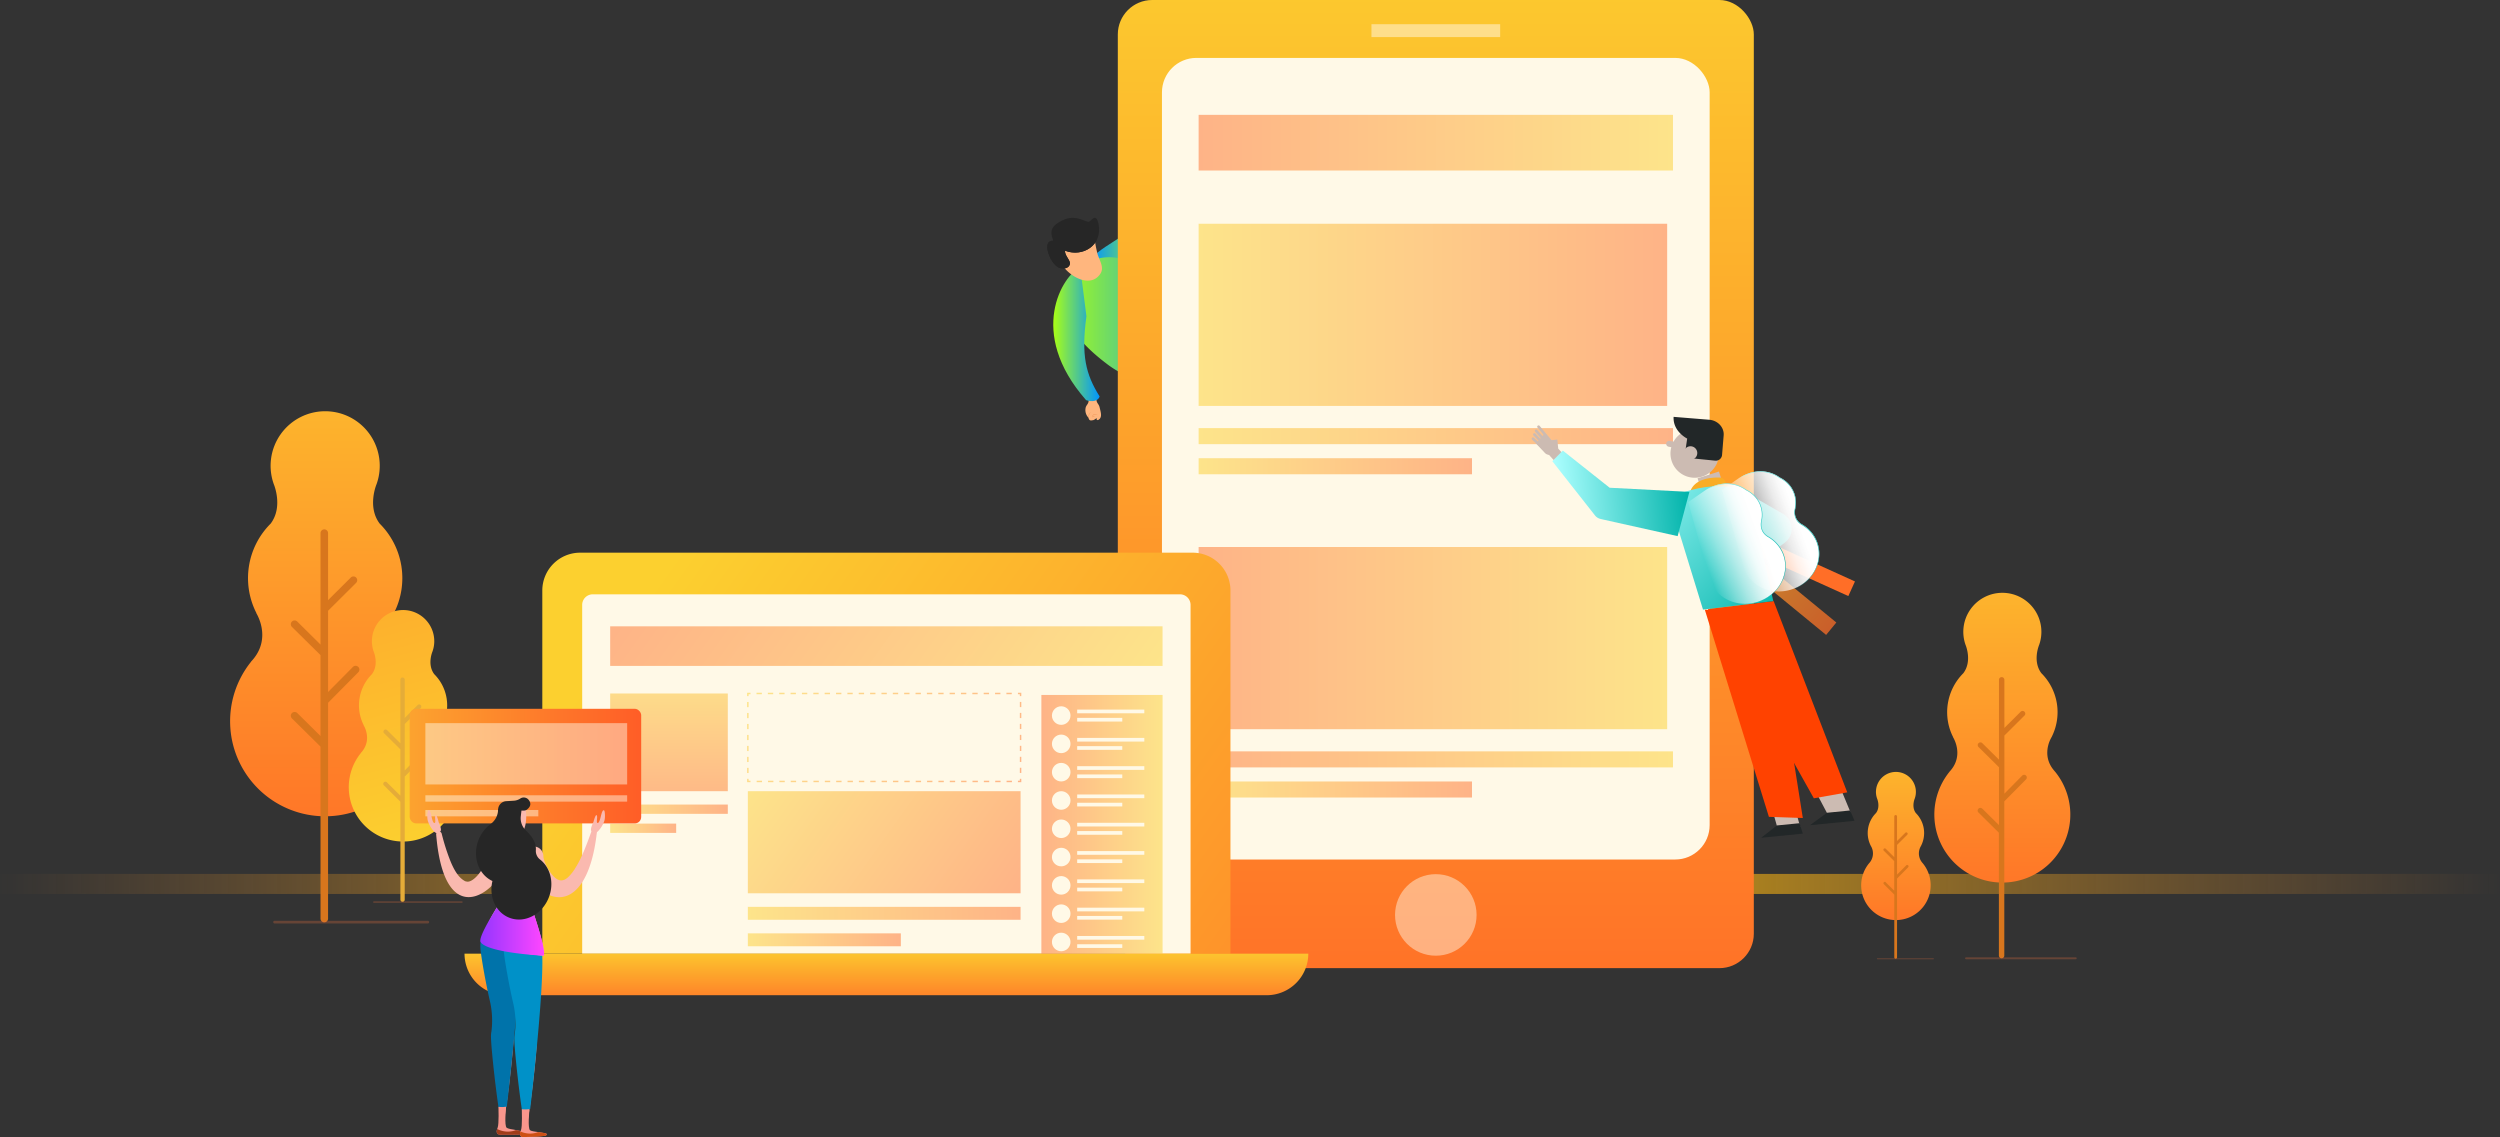 <svg xmlns="http://www.w3.org/2000/svg" xmlns:xlink="http://www.w3.org/1999/xlink" viewBox="0 0 1683.63 765.8"><rect x="0" y="0" width="1683.63" height="765.8" fill="#333333" stroke="none"/><defs><style>.cls-1{fill:url(#linear-gradient);}.cls-2{fill:url(#linear-gradient-2);}.cls-3{fill:#d8761d;}.cls-4{fill:#e56e3e;opacity:0.29;}.cls-5{fill:url(#linear-gradient-3);}.cls-6{fill:url(#linear-gradient-4);}.cls-7{fill:url(#linear-gradient-5);}.cls-8{fill:#e5ac38;}.cls-9{fill:url(#linear-gradient-6);}.cls-10{fill:url(#linear-gradient-7);}.cls-11{fill:#ffb67e;}.cls-12{fill:url(#linear-gradient-8);}.cls-13{fill:#262626;}.cls-14{fill:#e88949;}.cls-15{fill:url(#linear-gradient-9);}.cls-16,.cls-17,.cls-18,.cls-59{fill:#fff9e7;}.cls-17,.cls-19,.cls-20,.cls-21,.cls-22,.cls-23,.cls-24,.cls-25,.cls-28,.cls-29,.cls-30,.cls-31,.cls-32,.cls-33,.cls-34,.cls-35,.cls-44{opacity:0.5;}.cls-18{opacity:0.46;}.cls-19{fill:url(#linear-gradient-10);}.cls-20{fill:url(#linear-gradient-11);}.cls-21{fill:url(#linear-gradient-12);}.cls-22{fill:url(#linear-gradient-13);}.cls-23{fill:url(#linear-gradient-14);}.cls-24{fill:url(#linear-gradient-15);}.cls-25{fill:url(#linear-gradient-16);}.cls-26{fill:url(#linear-gradient-17);}.cls-27{fill:url(#linear-gradient-18);}.cls-28{fill:url(#linear-gradient-19);}.cls-29{fill:url(#linear-gradient-20);}.cls-30{fill:url(#linear-gradient-21);}.cls-31{fill:url(#linear-gradient-22);}.cls-32{fill:url(#linear-gradient-23);}.cls-33{fill:url(#linear-gradient-24);}.cls-34{fill:url(#linear-gradient-25);}.cls-36,.cls-37,.cls-38,.cls-39,.cls-40,.cls-41,.cls-42,.cls-43{fill:none;stroke-miterlimit:10;}.cls-36{stroke:url(#linear-gradient-26);}.cls-37,.cls-41{stroke-dasharray:3.61 4.04;}.cls-37{stroke:url(#linear-gradient-27);}.cls-38{stroke:url(#linear-gradient-28);}.cls-39,.cls-43{stroke-dasharray:3.49 3.9;}.cls-39{stroke:url(#linear-gradient-29);}.cls-40{stroke:url(#linear-gradient-30);}.cls-41{stroke:url(#linear-gradient-31);}.cls-42{stroke:url(#linear-gradient-32);}.cls-43{stroke:url(#linear-gradient-33);}.cls-44{fill:url(#linear-gradient-34);}.cls-45{opacity:0.74;fill:url(#linear-gradient-35);}.cls-46{fill:#ccbbb2;}.cls-47{fill:#ff4200;}.cls-48{fill:#222728;}.cls-49{fill:url(#linear-gradient-36);}.cls-50{fill:#f9ad26;}.cls-51{fill:url(#linear-gradient-37);}.cls-52{fill:url(#linear-gradient-38);}.cls-53{fill:url(#linear-gradient-39);}.cls-54{fill:url(#linear-gradient-40);}.cls-55{fill:url(#linear-gradient-41);}.cls-56{fill:url(#linear-gradient-42);}.cls-57{fill:url(#linear-gradient-43);}.cls-58{fill:url(#linear-gradient-44);}.cls-59{opacity:0.47;}.cls-60{fill:#fa968c;}.cls-61{fill:#0073aa;}.cls-62{fill:#a03c19;}.cls-63{fill:#0091c8;}.cls-64{fill:#cd5014;}.cls-65{fill:#fab9af;}.cls-66{fill:url(#linear-gradient-45);}</style><linearGradient id="linear-gradient" x1="-3.56" y1="595.29" x2="1684.35" y2="595.29" gradientUnits="userSpaceOnUse"><stop offset="0" stop-color="#f7942f" stop-opacity="0"/><stop offset="0.5" stop-color="#f7c700"/><stop offset="1" stop-color="#f7942f" stop-opacity="0"/></linearGradient><linearGradient id="linear-gradient-2" x1="1348.5" y1="309.34" x2="1348.5" y2="623.58" gradientUnits="userSpaceOnUse"><stop offset="0" stop-color="#fcd02f"/><stop offset="1" stop-color="#ff6e27"/></linearGradient><linearGradient id="linear-gradient-3" x1="1276.81" y1="473.95" x2="1276.81" y2="634.54" xlink:href="#linear-gradient-2"/><linearGradient id="linear-gradient-4" x1="-5660.31" y1="151.38" x2="-5660.31" y2="590.55" gradientTransform="translate(5879.3)" xlink:href="#linear-gradient-2"/><linearGradient id="linear-gradient-5" x1="-5722.54" y1="91.22" x2="-5591.47" y2="570.36" gradientTransform="translate(5879.3)" gradientUnits="userSpaceOnUse"><stop offset="0" stop-color="#ff6e27"/><stop offset="1" stop-color="#fcd02f"/></linearGradient><linearGradient id="linear-gradient-6" x1="734.65" y1="164.57" x2="776.53" y2="164.57" gradientUnits="userSpaceOnUse"><stop offset="0" stop-color="#0094ff"/><stop offset="1" stop-color="#a9ff15"/></linearGradient><linearGradient id="linear-gradient-7" x1="713.69" y1="216.36" x2="810.75" y2="216.36" gradientUnits="userSpaceOnUse"><stop offset="0" stop-color="#a9ff15"/><stop offset="1" stop-color="#0094ff"/></linearGradient><linearGradient id="linear-gradient-8" x1="709.33" y1="225.07" x2="740.55" y2="225.07" xlink:href="#linear-gradient-7"/><linearGradient id="linear-gradient-9" x1="966.95" y1="-64.37" x2="966.95" y2="690.17" xlink:href="#linear-gradient-2"/><linearGradient id="linear-gradient-10" x1="807.21" y1="96.1" x2="1126.68" y2="96.1" gradientTransform="matrix(1, 0, 0, 1, 0, 0)" xlink:href="#linear-gradient-5"/><linearGradient id="linear-gradient-11" x1="807.21" y1="212.03" x2="1122.76" y2="212.03" xlink:href="#linear-gradient-2"/><linearGradient id="linear-gradient-12" x1="807.21" y1="293.71" x2="1126.68" y2="293.71" xlink:href="#linear-gradient-2"/><linearGradient id="linear-gradient-13" x1="807.21" y1="313.99" x2="991.32" y2="313.99" xlink:href="#linear-gradient-2"/><linearGradient id="linear-gradient-14" x1="807.21" y1="429.73" x2="1122.76" y2="429.73" gradientTransform="matrix(1, 0, 0, 1, 0, 0)" xlink:href="#linear-gradient-5"/><linearGradient id="linear-gradient-15" x1="807.21" y1="511.41" x2="1126.68" y2="511.41" gradientTransform="matrix(1, 0, 0, 1, 0, 0)" xlink:href="#linear-gradient-5"/><linearGradient id="linear-gradient-16" x1="807.21" y1="531.69" x2="991.32" y2="531.69" xlink:href="#linear-gradient-2"/><linearGradient id="linear-gradient-17" x1="436.72" y1="399.06" x2="1043.37" y2="831.98" xlink:href="#linear-gradient-2"/><linearGradient id="linear-gradient-18" x1="596.93" y1="680.93" x2="596.93" y2="636.93" gradientTransform="matrix(1, 0, 0, 1, 0, 0)" xlink:href="#linear-gradient-5"/><linearGradient id="linear-gradient-19" x1="465.38" y1="341.24" x2="724.82" y2="526.39" gradientTransform="matrix(1, 0, 0, 1, 0, 0)" xlink:href="#linear-gradient-5"/><linearGradient id="linear-gradient-20" x1="450.54" y1="546.55" x2="450.54" y2="450.21" gradientTransform="matrix(1, 0, 0, 1, 0, 0)" xlink:href="#linear-gradient-5"/><linearGradient id="linear-gradient-21" x1="503.64" y1="615.07" x2="687.31" y2="615.07" xlink:href="#linear-gradient-2"/><linearGradient id="linear-gradient-22" x1="503.64" y1="632.92" x2="606.68" y2="632.92" xlink:href="#linear-gradient-2"/><linearGradient id="linear-gradient-23" x1="410.93" y1="544.96" x2="490.14" y2="544.96" xlink:href="#linear-gradient-2"/><linearGradient id="linear-gradient-24" x1="410.93" y1="557.79" x2="455.37" y2="557.79" xlink:href="#linear-gradient-2"/><linearGradient id="linear-gradient-25" x1="517.17" y1="511.33" x2="671.59" y2="621.52" xlink:href="#linear-gradient-2"/><linearGradient id="linear-gradient-26" x1="537.12" y1="418.91" x2="687.96" y2="526.55" xlink:href="#linear-gradient-2"/><linearGradient id="linear-gradient-27" x1="505.71" y1="462.93" x2="656.54" y2="570.57" xlink:href="#linear-gradient-2"/><linearGradient id="linear-gradient-28" x1="475.36" y1="505.45" x2="626.2" y2="613.1" xlink:href="#linear-gradient-2"/><linearGradient id="linear-gradient-29" x1="489.53" y1="485.61" x2="640.36" y2="593.25" xlink:href="#linear-gradient-2"/><linearGradient id="linear-gradient-30" x1="502.98" y1="466.75" x2="653.82" y2="574.39" xlink:href="#linear-gradient-2"/><linearGradient id="linear-gradient-31" x1="534.4" y1="422.73" x2="685.24" y2="530.37" xlink:href="#linear-gradient-2"/><linearGradient id="linear-gradient-32" x1="564.74" y1="380.21" x2="715.58" y2="487.85" xlink:href="#linear-gradient-2"/><linearGradient id="linear-gradient-33" x1="550.58" y1="400.06" x2="701.42" y2="507.7" xlink:href="#linear-gradient-2"/><linearGradient id="linear-gradient-34" x1="701.31" y1="555.12" x2="782.93" y2="555.12" gradientTransform="matrix(1, 0, 0, 1, 0, 0)" xlink:href="#linear-gradient-5"/><linearGradient id="linear-gradient-35" x1="818.82" y1="550.54" x2="954.44" y2="550.54" gradientTransform="translate(294.2 -170.15)" xlink:href="#linear-gradient-2"/><linearGradient id="linear-gradient-36" x1="1167.82" y1="357.75" x2="1212.99" y2="357.75" gradientTransform="translate(-35.89 115.37) rotate(-5.63)" gradientUnits="userSpaceOnUse"><stop offset="0" stop-color="#adffff"/><stop offset="1" stop-color="#00b3aa"/></linearGradient><linearGradient id="linear-gradient-37" x1="858.72" y1="456.07" x2="994.34" y2="456.07" gradientTransform="translate(218.61 -87.56)" xlink:href="#linear-gradient-2"/><linearGradient id="linear-gradient-38" x1="1101.72" y1="302.22" x2="1208.14" y2="417" xlink:href="#linear-gradient-36"/><linearGradient id="linear-gradient-39" x1="1056.92" y1="326.44" x2="1146.76" y2="326.44" xlink:href="#linear-gradient-36"/><linearGradient id="linear-gradient-40" x1="1150.83" y1="376.28" x2="1189.82" y2="362.32" gradientTransform="matrix(0.99, -0.02, -0.02, 0.93, 15.15, 48.59)" gradientUnits="userSpaceOnUse"><stop offset="0.01" stop-color="#fff" stop-opacity="0"/><stop offset="0.1" stop-color="#fff" stop-opacity="0.14"/><stop offset="0.29" stop-color="#fff" stop-opacity="0.4"/><stop offset="0.47" stop-color="#fff" stop-opacity="0.61"/><stop offset="0.64" stop-color="#fff" stop-opacity="0.78"/><stop offset="0.78" stop-color="#fff" stop-opacity="0.9"/><stop offset="0.91" stop-color="#fff" stop-opacity="0.97"/><stop offset="1" stop-color="#fff"/></linearGradient><linearGradient id="linear-gradient-41" x1="1172" y1="368.46" x2="1215.47" y2="352.89" xlink:href="#linear-gradient-40"/><linearGradient id="linear-gradient-42" x1="1147.84" y1="365.44" x2="1202.51" y2="365.44" gradientTransform="matrix(1, 0, 0, 1, 0, 0)" xlink:href="#linear-gradient-36"/><linearGradient id="linear-gradient-43" x1="1170.45" y1="357.27" x2="1225.13" y2="357.27" gradientTransform="matrix(1, 0, 0, 1, 0, 0)" xlink:href="#linear-gradient-36"/><linearGradient id="linear-gradient-44" x1="275.9" y1="515.93" x2="431.81" y2="515.93" gradientUnits="userSpaceOnUse"><stop offset="0" stop-color="#fca32f"/><stop offset="1" stop-color="#ff5d27"/></linearGradient><linearGradient id="linear-gradient-45" x1="323.46" y1="607" x2="366.39" y2="607" gradientUnits="userSpaceOnUse"><stop offset="0" stop-color="#9435ff"/><stop offset="1" stop-color="#ff46ff"/></linearGradient></defs><title>01</title><g id="Layer_2" data-name="Layer 2"><g id="Layer_1-2" data-name="Layer 1"><rect class="cls-1" y="588.54" width="1683.63" height="13.5"/><path class="cls-2" d="M1312.79,519.9h-.07c8.83-9.22,4.68-19.41,3.08-22.51v0c-.31-.6-.53-.95-.53-.95h.08a37.09,37.09,0,0,1,6.86-43.07c6.18-8.19,1.5-19.07,1.5-19.07h0a26.29,26.29,0,1,1,49.56,0h0s-4.68,10.88,1.5,19.07a37.06,37.06,0,0,1,6.87,43.06h0l-.12.19c-.21.41-.42.82-.64,1.22-1.65,3.41-4.84,12.52,2.44,21.06l.67.8.19.21h0a45.79,45.79,0,1,1-71.41,0Z"/><path class="cls-3" d="M1335,544.6l11.21,11.1v-39l-13.77-13.62a1.82,1.82,0,0,1,2.56-2.59l11.21,11.1V457.82a1.82,1.82,0,0,1,3.64,0v32.41l10.9-10.84a1.82,1.82,0,1,1,2.57,2.57l-13.47,13.4v39.15l12-12.18a1.82,1.82,0,0,1,2.59,2.56l-14.64,14.79V643.54a1.82,1.82,0,0,1-3.64,0V560.81l-13.77-13.62a1.82,1.82,0,0,1,2.56-2.59Z"/><path class="cls-4" d="M1397.91,646h-73.86a.64.64,0,0,1,0-1.28h73.86a.64.64,0,0,1,.64.64A.64.64,0,0,1,1397.91,646Z"/><path class="cls-5" d="M1258.56,581.56h0a9.72,9.72,0,0,0,1.58-11.51h0c-.16-.3-.27-.48-.27-.48h0a18.95,18.95,0,0,1,3.51-22c3.16-4.18.77-9.74.77-9.74h0a13.45,13.45,0,1,1,25.33,0h0s-2.39,5.56.77,9.74a19,19,0,0,1,3.51,22h0l-.06.09c-.11.21-.21.42-.33.63a9.68,9.68,0,0,0,1.25,10.76l.34.41.1.11h0a23.4,23.4,0,1,1-36.49,0Z"/><path class="cls-3" d="M1269.93,594.18l5.73,5.67V579.93l-7-7a.93.93,0,1,1,1.31-1.32l5.73,5.66V549.83a.93.93,0,0,1,1.86,0v16.56l5.57-5.54a.93.93,0,0,1,1.32,0,.92.92,0,0,1,0,1.31l-6.88,6.85v20l6.16-6.22a.93.93,0,1,1,1.32,1.31l-7.48,7.56v53.08a.93.93,0,0,1-1.86,0V602.47l-7-7a.93.93,0,1,1,1.31-1.32Z"/><path class="cls-4" d="M1302.06,646h-37.75a.33.33,0,0,1,0-.65h37.75a.33.33,0,0,1,0,.65Z"/><path class="cls-6" d="M169.09,445.65H169c12.34-12.89,6.54-27.13,4.3-31.46v0c-.43-.84-.74-1.34-.74-1.34l.11,0a51.81,51.81,0,0,1,9.59-60.2c8.64-11.44,2.1-26.65,2.1-26.65h0a36.75,36.75,0,1,1,69.26,0h0s-6.54,15.21,2.1,26.65a51.83,51.83,0,0,1,9.6,60.19h0a2.81,2.81,0,0,0-.16.27c-.3.57-.59,1.14-.9,1.7-2.31,4.78-6.76,17.51,3.41,29.45l.94,1.1c.09.1.16.2.26.3h0a64,64,0,1,1-99.8,0Z"/><path class="cls-3" d="M200.18,480.17l15.67,15.51V441.2l-19.24-19a2.54,2.54,0,0,1,3.57-3.62l15.67,15.51V358.89a2.55,2.55,0,0,1,5.09,0v45.29L236.18,389a2.54,2.54,0,1,1,3.58,3.6l-18.82,18.72v54.72l16.84-17a2.55,2.55,0,0,1,3.62,3.58l-20.46,20.66V618.45a2.55,2.55,0,1,1-5.09,0V502.83l-19.24-19a2.54,2.54,0,0,1,3.57-3.62Z"/><path class="cls-4" d="M288,621.89H184.82a.9.9,0,0,1,0-1.79H288a.9.9,0,1,1,0,1.79Z"/><path class="cls-7" d="M242.93,507.22h-.06c7-7.36,3.73-15.5,2.46-18h0c-.25-.48-.43-.77-.43-.77l.07,0a29.65,29.65,0,0,1,5.48-34.42c4.94-6.54,1.2-15.23,1.2-15.23h0a21,21,0,1,1,40.81-7,20.73,20.73,0,0,1-1.22,7h0s-3.73,8.69,1.21,15.23a29.64,29.64,0,0,1,5.48,34.41h0a1.56,1.56,0,0,1-.09.15c-.17.33-.33.66-.51,1-1.32,2.73-3.87,10,1.95,16.83l.53.63.15.17h0a36.58,36.58,0,1,1-57,0Z"/><path class="cls-8" d="M260.7,527l8.95,8.86V504.68l-11-10.89a1.45,1.45,0,1,1,2.05-2.06l8.95,8.86v-43a1.46,1.46,0,0,1,2.91,0v25.89l8.71-8.66a1.45,1.45,0,1,1,2.05,2.06l-10.76,10.7v31.27l9.63-9.72a1.45,1.45,0,0,1,2.06,2L272.56,523v83a1.46,1.46,0,0,1-2.91,0V539.91l-11-10.89A1.45,1.45,0,1,1,260.7,527Z"/><path class="cls-4" d="M310.92,608h-59a.51.51,0,1,1,0-1h59a.51.51,0,1,1,0,1Z"/><path class="cls-9" d="M776.37,142.06c1.8,19.07-12.37,30.08-18.7,46.17l-23-14c11.89-12.57,29.16-14.91,34.63-33.27"/><path class="cls-10" d="M810.75,186.79c0,10.68-6.15,19.32-11.39,28.19A300.24,300.24,0,0,0,785,241.57c-1.14,2.73-5.47,16.14-7.75,18-10.18-2.62-22.1-7-31.9-14.55-15.26-11.59-27.1-24.33-31.66-43l9.07-13.78,8.43-11a35,35,0,0,1,9.92-3.47c12.65-2.32,22.47,3.48,32,7.17C781.43,184.07,793.77,187.32,810.75,186.79Z"/><path class="cls-11" d="M738.53,267.5c-.65,4,1.37,4,2,6.82.75,3.26,2.13,6.92-1,8.53-.48.25-1.42-.13-.82-1.32-.35.1-1.85,1.29-2.27,1.37-1.61.31-2.91.75-3.4-1.59a7.41,7.41,0,0,1-1.91-6.74c.5-2,2-2.52,2-4.8s-2-5.3-2.78-7.57"/><path class="cls-12" d="M731.66,213c-3.62,26.36-.47,39.07,8.89,54-.94,3.19-5.28,3.83-9.11,2.48-40.23-45.81-15.5-84.19-4-89.49"/><path class="cls-11" d="M736.64,157.13A110.58,110.58,0,0,0,739.11,171c1.55,4.94,4.95,9.57,1.55,13.89-8.35,11.42-28.16-3.39-28.16-14.2"/><path class="cls-13" d="M709.27,162c-1.34-3.65-2.45-7.73,1.93-11,11.56-8.57,18.42-1.65,22-1.65,1.65-.27,4.88-6.7,6.59,1.38,3,14.26-10.44,22.77-22.54,18.1-.28,3.29,3.57,6.31,3.3,8.78-.55,3.57-5.18,3.76-7.7,2.47C706.81,177,701.3,161.69,709.27,162Z"/><path class="cls-14" d="M739,281.18a2.48,2.48,0,0,0,.15-1.69,1.93,1.93,0,0,0-1.57-.43,2,2,0,0,0-1.44.69,6.35,6.35,0,0,0-.71,1.56,4.19,4.19,0,0,1,.54-1.69,2,2,0,0,1,1.59-.78,1.8,1.8,0,0,1,1.61.64A2.45,2.45,0,0,1,739,281.18Z"/><path class="cls-14" d="M734.64,277.62a2.33,2.33,0,0,0-.68.72,4.61,4.61,0,0,0-.44.89,5,5,0,0,0-.28.95,4.71,4.71,0,0,0-.11,1,3.25,3.25,0,0,1,.16-2,3.58,3.58,0,0,1,.52-.91A1.74,1.74,0,0,1,734.64,277.62Z"/><path class="cls-14" d="M737.3,280.25a2.07,2.07,0,0,1-.73.15,1.31,1.31,0,0,1-.39,0,.66.66,0,0,1-.32-.23,2.43,2.43,0,0,0,.71,0A2.3,2.3,0,0,1,737.3,280.25Z"/><path class="cls-13" d="M707.06,162.46a4.72,4.72,0,0,0-1,3.3c.13,3.69,3,9.19,6.82,8.54a2.75,2.75,0,0,0,2.09-2.72c0-1.26-1.51-7-.63-6.87,2.83.38,13.27,5.41,24.23-3.05-3.65,7.19-12.82,10.44-21.33,7.16-.28,3.29,3.57,6.31,3.3,8.78-.55,3.57-5.18,3.76-7.7,2.47C707.5,177.33,702.59,165.06,707.06,162.46Z"/><rect class="cls-15" x="752.79" width="428.32" height="652" rx="23.18" ry="23.18"/><rect class="cls-16" x="782.52" y="39" width="368.85" height="539.84" rx="23.18" ry="23.18"/><rect class="cls-17" x="923.61" y="16.3" width="86.68" height="8.69"/><circle class="cls-18" cx="966.95" cy="616.16" r="27.46"/><rect class="cls-19" x="807.21" y="77.35" width="319.46" height="37.49"/><rect class="cls-20" x="807.21" y="150.68" width="315.54" height="122.7"/><rect class="cls-21" x="807.21" y="288.3" width="319.46" height="10.81"/><rect class="cls-22" x="807.21" y="308.59" width="184.11" height="10.81"/><rect class="cls-23" x="807.21" y="368.38" width="315.54" height="122.7"/><rect class="cls-24" x="807.21" y="506" width="319.46" height="10.81"/><rect class="cls-25" x="807.21" y="526.29" width="184.11" height="10.81"/><path class="cls-26" d="M390.69,372.2H803.17a25.48,25.48,0,0,1,25.48,25.48V642.23a0,0,0,0,1,0,0H365.22a0,0,0,0,1,0,0V397.68A25.48,25.48,0,0,1,390.69,372.2Z"/><path class="cls-16" d="M399.22,400.24H794.64a7.15,7.15,0,0,1,7.15,7.15V642.23a0,0,0,0,1,0,0H392.07a0,0,0,0,1,0,0V407.39A7.15,7.15,0,0,1,399.22,400.24Z"/><path class="cls-27" d="M312.79,642.23H881.08a0,0,0,0,1,0,0v0a28,28,0,0,1-28,28H340.83a28,28,0,0,1-28-28v0A0,0,0,0,1,312.79,642.23Z"/><rect class="cls-28" x="410.93" y="421.8" width="372" height="26.66"/><rect class="cls-29" x="410.93" y="467.03" width="79.21" height="65.8"/><rect class="cls-30" x="503.64" y="610.72" width="183.67" height="8.7"/><rect class="cls-31" x="503.64" y="628.57" width="103.04" height="8.7"/><rect class="cls-32" x="410.93" y="541.83" width="79.21" height="6.26"/><rect class="cls-33" x="410.93" y="554.66" width="44.44" height="6.26"/><rect class="cls-34" x="503.64" y="532.83" width="183.67" height="68.75"/><g class="cls-35"><polyline class="cls-36" points="687.3 524.49 687.3 526.27 685.53 526.27"/><line class="cls-37" x1="681.49" y1="526.27" x2="507.44" y2="526.27"/><polyline class="cls-38" points="505.42 526.27 503.64 526.27 503.64 524.49"/><line class="cls-39" x1="503.64" y1="520.59" x2="503.64" y2="470.76"/><polyline class="cls-40" points="503.64 468.81 503.64 467.03 505.42 467.03"/><line class="cls-41" x1="509.46" y1="467.03" x2="683.51" y2="467.03"/><polyline class="cls-42" points="685.53 467.03 687.3 467.03 687.3 468.81"/><line class="cls-43" x1="687.31" y1="472.71" x2="687.31" y2="522.54"/></g><rect class="cls-44" x="701.31" y="468.02" width="81.63" height="174.21"/><rect class="cls-16" x="725.43" y="477.88" width="45.21" height="2.48"/><rect class="cls-16" x="725.43" y="483.45" width="30.37" height="2.48"/><circle class="cls-16" cx="714.68" cy="481.9" r="6.25"/><rect class="cls-16" x="725.43" y="496.94" width="45.21" height="2.48"/><rect class="cls-16" x="725.43" y="502.5" width="30.37" height="2.48"/><circle class="cls-16" cx="714.68" cy="500.96" r="6.25"/><rect class="cls-16" x="725.43" y="515.99" width="45.21" height="2.48"/><rect class="cls-16" x="725.43" y="521.56" width="30.37" height="2.48"/><circle class="cls-16" cx="714.68" cy="520.02" r="6.25"/><rect class="cls-16" x="725.43" y="535.05" width="45.21" height="2.48"/><rect class="cls-16" x="725.43" y="540.62" width="30.37" height="2.48"/><circle class="cls-16" cx="714.68" cy="539.08" r="6.25"/><rect class="cls-16" x="725.43" y="554.11" width="45.21" height="2.48"/><rect class="cls-16" x="725.43" y="559.68" width="30.37" height="2.48"/><circle class="cls-16" cx="714.68" cy="558.14" r="6.25"/><rect class="cls-16" x="725.43" y="573.17" width="45.21" height="2.48"/><rect class="cls-16" x="725.43" y="578.74" width="30.37" height="2.48"/><circle class="cls-16" cx="714.68" cy="577.19" r="6.25"/><rect class="cls-16" x="725.43" y="592.23" width="45.21" height="2.48"/><rect class="cls-16" x="725.43" y="597.8" width="30.37" height="2.48"/><circle class="cls-16" cx="714.68" cy="596.25" r="6.25"/><rect class="cls-16" x="725.43" y="611.28" width="45.21" height="2.48"/><rect class="cls-16" x="725.43" y="616.85" width="30.37" height="2.48"/><circle class="cls-16" cx="714.68" cy="615.31" r="6.25"/><rect class="cls-16" x="725.43" y="630.34" width="45.21" height="2.48"/><rect class="cls-16" x="725.43" y="635.91" width="30.37" height="2.48"/><circle class="cls-16" cx="714.68" cy="634.37" r="6.25"/><rect class="cls-45" x="1113.01" y="374.98" width="135.63" height="10.81" transform="translate(509.25 -662.7) rotate(39.37)"/><polygon class="cls-46" points="1212.36 556.96 1197.56 559.43 1191.38 537.45 1206.13 534.31 1212.36 556.96"/><polyline class="cls-46" points="1221.91 531.44 1231.05 548.77 1246.32 547.27 1238.35 528.04"/><polygon class="cls-47" points="1194.46 404.8 1244.04 533.62 1221.54 537.62 1150.15 410.19 1194.46 404.8"/><polygon class="cls-47" points="1192.55 414.55 1214.11 550.89 1191.27 550.1 1148.1 410.56 1192.55 414.55"/><rect class="cls-46" x="1142.69" y="314.82" width="15.16" height="29.63" transform="matrix(-0.95, 0.3, -0.3, -0.95, 2346.52, 301.97)"/><path class="cls-46" d="M1122.13,298.51a2,2,0,0,1,2.31-1.57l2.62.49a16.34,16.34,0,1,1-1.52,3.74l-1.83-.34A2,2,0,0,1,1122.13,298.51Z"/><path class="cls-48" d="M1135,303.77l1.23-8.41s-9.66-4.69-9.14-14.63l24,1.95c5.8.47,10.14,5.19,9.71,10.53l-1.09,13.34a4.24,4.24,0,0,1-4.8,3.67l-14.92-1.51Z"/><path class="cls-46" d="M1133.93,305.65a4.57,4.57,0,1,0,4-5.08A4.57,4.57,0,0,0,1133.93,305.65Z"/><path class="cls-49" d="M1160.28,345.59l12.88-15.43,27.09,15.59.52.29a12.46,12.46,0,0,1,3.12,2.61,11.55,11.55,0,0,1-1.86,16.72l-18.93,14.8-15.27-12.66,5.71-8.93Z"/><polygon class="cls-46" points="1049.39 302.14 1062.66 316.32 1056.87 321.55 1042.8 305.92 1049.39 302.14"/><polygon class="cls-46" points="1049.39 302.14 1048.8 296.03 1044.48 296.46 1046.29 305.84 1049.39 302.14"/><path class="cls-46" d="M1046.43,300.39a1,1,0,0,0,.41-.2.92.92,0,0,0,.11-1.29l-10.09-12.09a.93.93,0,0,0-1.29-.11.91.91,0,0,0-.11,1.29l10.09,12.09A.93.93,0,0,0,1046.43,300.39Z"/><path class="cls-46" d="M1044.7,302.38a1,1,0,0,0,.43-.21.91.91,0,0,0,.08-1.29l-10-11.37a.91.91,0,1,0-1.38,1.2l10,11.37A.9.9,0,0,0,1044.7,302.38Z"/><path class="cls-46" d="M1043.16,303.44a.86.86,0,0,0,.46-.24.91.91,0,0,0,0-1.29L1034,292a.91.91,0,0,0-1.29,0,.91.91,0,0,0,0,1.29l9.68,9.93A.9.9,0,0,0,1043.16,303.44Z"/><path class="cls-46" d="M1042.31,305.67a1,1,0,0,0,.49-.27.91.91,0,0,0,0-1.29l-9.75-9.33a.93.93,0,0,0-1.3,0,.94.94,0,0,0,0,1.3l9.76,9.32A.92.92,0,0,0,1042.31,305.67Z"/><path class="cls-46" d="M1040.1,292.12l-5.6,6.58,6.14,6.57c.8.81,2.92,1.52,3.86.89l4.89-3.27Z"/><path class="cls-50" d="M1163.56,331.12l-1.59-6.51a4,4,0,0,0-3.72-3c-6-.19-18.87.7-20.53,11.76Z"/><rect class="cls-51" x="1117.42" y="363.1" width="135.63" height="10.81" transform="translate(257.65 -456.22) rotate(24.37)"/><path class="cls-52" d="M1131.44,332.41l3.76-1.34c12-3.67,21.63-4.45,32.35-2.72,0,0,11,1.06,12.06,10l14.62,66.48-47.34,5.69-20-65C1125.91,338.68,1125.06,333.79,1131.44,332.41Z"/><path class="cls-53" d="M1052.5,303.47l31.51,25,53.71,2.8-7.91,29.79-50.28-11.18-1.74-.42a6.59,6.59,0,0,1-3.55-2.22l-28.84-36.66Z"/><polygon class="cls-48" points="1230.3 547.36 1218.96 555.73 1248.91 552.78 1246.02 545.81 1230.3 547.36"/><polygon class="cls-48" points="1196.68 555.89 1186.05 564.19 1214.11 561.42 1211.93 554.39 1196.68 555.89"/><path class="cls-54" d="M1136.89,338.17l10.95-7.58c16.06-10.57,27.92-.76,27.92-.76a18.83,18.83,0,0,1,10.08,11.39,18.35,18.35,0,0,1,.44,9.14h0l0,.11c0,.25-.1.49-.16.73a9.37,9.37,0,0,0,4.64,10.2l.49.28.13.08h0a22.92,22.92,0,0,1,10,12.71c4,12.74-4,26.55-17.81,30.86s-28.22-2.54-32.19-15.28Z"/><path class="cls-55" d="M1159.65,329.89l10.94-7.58c16.07-10.58,27.93-.77,27.93-.77a18.87,18.87,0,0,1,10.08,11.4,18.19,18.19,0,0,1,.43,9.13h0l0,.12c0,.24-.1.48-.16.72a9.39,9.39,0,0,0,4.65,10.2l.49.29.13.07h0a22.94,22.94,0,0,1,10,12.7c4,12.74-4,26.56-17.81,30.86s-28.22-2.53-32.19-15.27Z"/><path class="cls-56" d="M1147.84,330.59c1.07-.63,2.11-1.3,3.2-1.89l1.69-.8.84-.4.88-.31,1.76-.62c.6-.17,1.21-.29,1.82-.43l.91-.22.93-.11c.62-.07,1.23-.19,1.86-.2a22.36,22.36,0,0,1,7.41.84,20.87,20.87,0,0,1,6.73,3.25l0,0a20.23,20.23,0,0,1,5.18,3.51,18.43,18.43,0,0,1,3.78,5,18.14,18.14,0,0,1,1.91,6,18.8,18.8,0,0,1-.2,6.26l-.33-.25h0l.47-.24-.15.52,0,.11v0a10.49,10.49,0,0,0-.3,3.24,9.17,9.17,0,0,0,.73,3.14,8.77,8.77,0,0,0,1.81,2.66,11.18,11.18,0,0,0,1.23,1.05c.46.29.91.6,1.4.87h0l.13.08.5.29-.54.15h0l.07-.43a23.47,23.47,0,0,1,9.17,10.49,18.76,18.76,0,0,1,1.13,3.34c.12.58.31,1.14.39,1.72l.24,1.75a22.68,22.68,0,0,1-.4,7,23.51,23.51,0,0,1-2.44,6.58,24.29,24.29,0,0,1-4.15,5.65,27.89,27.89,0,0,1-2.6,2.38c-.46.35-1,.68-1.42,1l-.72.51-.75.45-1.52.88-1.59.73-.8.37-.83.29-1.65.59,1.64-.61.82-.31.79-.38,1.58-.76,1.5-.9.75-.45.7-.52c.47-.35.94-.68,1.4-1a28.82,28.82,0,0,0,2.54-2.4,25,25,0,0,0,6.45-12.15,22.57,22.57,0,0,0,.35-6.91l-.24-1.72c-.09-.58-.28-1.13-.41-1.69a17.15,17.15,0,0,0-1.12-3.28,23,23,0,0,0-9.06-10.25l-.46-.28.52-.14h0l0,.44-.14-.08h0c-.48-.26-1-.58-1.43-.88a11.45,11.45,0,0,1-1.3-1.1,8.69,8.69,0,0,1-1.92-2.8,9.73,9.73,0,0,1-.76-3.31,11.1,11.1,0,0,1,.33-3.36v0l0-.12.32.27h0l-.42.21.09-.46a18.5,18.5,0,0,0,.23-6.12,18,18,0,0,0-5.52-10.74,20,20,0,0,0-5.07-3.48h0l0,0a20.37,20.37,0,0,0-6.6-3.22,22.36,22.36,0,0,0-7.32-.89c-.62,0-1.23.12-1.85.17l-.92.1-.9.2c-.61.13-1.22.24-1.82.4l-1.76.59c-.29.1-.59.19-.88.3l-.85.38-1.69.77C1150,329.32,1148.92,330,1147.84,330.59Z"/><path class="cls-57" d="M1170.45,322.42c1.07-.63,2.12-1.3,3.21-1.89l1.69-.8.84-.4.88-.31,1.76-.62c.6-.17,1.21-.29,1.82-.43l.91-.22.93-.11c.62-.07,1.23-.19,1.86-.2a22.39,22.39,0,0,1,7.41.84,20.72,20.72,0,0,1,6.72,3.25l0,0a20,20,0,0,1,5.17,3.51,18.46,18.46,0,0,1,5.7,11,18.8,18.8,0,0,1-.2,6.26l-.33-.25h0l.48-.24-.15.52,0,.11v0a10.49,10.49,0,0,0-.3,3.24,9.17,9.17,0,0,0,.73,3.14,8.77,8.77,0,0,0,1.81,2.66,11.18,11.18,0,0,0,1.23,1.05c.46.29.9.6,1.4.87h0l.13.08.5.29-.54.15h0l.06-.43a23.43,23.43,0,0,1,9.18,10.49,18,18,0,0,1,1.12,3.34c.13.57.32,1.14.4,1.72l.24,1.75a23,23,0,0,1-.4,7,25.18,25.18,0,0,1-6.6,12.23,26.56,26.56,0,0,1-2.59,2.38c-.46.35-1,.68-1.42,1l-.72.51-.76.45-1.51.88-1.6.73-.79.37-.83.29-1.65.59,1.64-.61.82-.31.79-.38,1.58-.76,1.5-.9.75-.45.7-.52c.47-.35.94-.68,1.4-1a28.82,28.82,0,0,0,2.54-2.4,25,25,0,0,0,6.44-12.15,22.58,22.58,0,0,0,.36-6.91l-.25-1.72c-.08-.58-.27-1.13-.4-1.69a17.87,17.87,0,0,0-1.12-3.28,23,23,0,0,0-9.06-10.25l-.46-.28.52-.14h0l0,.44-.14-.08h0c-.48-.26-1-.58-1.43-.88a11.45,11.45,0,0,1-1.3-1.1,8.69,8.69,0,0,1-1.92-2.8,9.73,9.73,0,0,1-.76-3.31,11.1,11.1,0,0,1,.33-3.36v0l0-.12.32.27h0l-.42.21.09-.46a18.5,18.5,0,0,0,.23-6.12,18.16,18.16,0,0,0-5.52-10.74,20,20,0,0,0-5.07-3.48h0l0,0a20.6,20.6,0,0,0-6.6-3.23,22.63,22.63,0,0,0-7.32-.88c-.62,0-1.23.12-1.85.17l-.92.1-.91.2c-.6.13-1.21.24-1.81.4l-1.76.59c-.29.1-.59.19-.88.3l-.85.38-1.69.77C1172.59,321.15,1171.53,321.81,1170.45,322.42Z"/><rect class="cls-58" x="275.9" y="477.33" width="155.91" height="77.21" rx="4.34" ry="4.34"/><rect class="cls-59" x="286.47" y="487" width="135.89" height="41.29"/><rect class="cls-59" x="286.47" y="535.58" width="135.89" height="4.28"/><rect class="cls-59" x="286.47" y="545.49" width="76.06" height="4.28"/><path class="cls-60" d="M331.26,698.08c.25,4.59,3.05,29.94,5,46.27,1,8.26,1.13,14.21,1.89,14,2-.57,8.11-54.13,7.74-61.05s-3.95-12.34-8-12.13S330.89,691.16,331.26,698.08Z"/><path class="cls-61" d="M341.32,745.3c-.7,0-4.8.53-5.55.69-2.45-16.41-5.36-43.87-5.1-48.7,0-.51.08-1,.14-1.53a58.72,58.72,0,0,0-.66-20.61c-3.56-15.36-6.31-32-6.61-36.58-.59-9,4.62-16.73,11.63-17.19s12.8,5.77,13.93,14.75C351.8,657.82,341.36,744.94,341.32,745.3Z"/><path class="cls-60" d="M335.69,745.36s.42,11.79-.54,14-1.21,4.79,1.87,4.77,10.28,0,11.32-.06c1.94-.06,3.66-.29,3.62-1.57s-9-1.69-10.72-3-.45-13.57-.45-13.57Z"/><path class="cls-62" d="M347.48,761.09a15.85,15.85,0,0,1-5.41,1,16.11,16.11,0,0,1-7.26-1.76c-.63,2-.45,3.87,2.21,3.86,3,0,10.28,0,11.32-.06,1.94-.06,3.66-.29,3.62-1.57C352,761.92,349.84,761.5,347.48,761.09Z"/><path class="cls-60" d="M347,699.7c.24,4.59,3.05,29.95,5,46.27,1,8.26,1.12,14.21,1.89,14,2-.56,8.1-54.12,7.73-61s-3.94-12.35-8-12.13S346.62,692.78,347,699.7Z"/><path class="cls-63" d="M357.05,746.93c-.71,0-4.8.53-5.55.68-2.45-16.4-5.36-43.87-5.1-48.69,0-.52.07-1,.14-1.53a58.71,58.71,0,0,0-.66-20.61c-3.56-15.37-6.32-32-6.61-36.59-.6-9,4.61-16.73,11.63-17.19s12.8,5.77,13.92,14.76C367.53,659.44,357.09,746.57,357.05,746.93Z"/><path class="cls-60" d="M351.42,747s.42,11.8-.55,14-1.33,4.91,1.88,4.77c3-.13,8.87-.32,9.92-.43,2.6-.28,5.61-.18,5.57-1.47s-9.56-1.41-11.27-2.71-.45-13.57-.45-13.57Z"/><path class="cls-64" d="M362.38,762.42a15.69,15.69,0,0,1-5.39,1A16.14,16.14,0,0,1,350.5,762c-.62,2-.49,3.9,2.25,3.78,3-.13,8.87-.32,9.92-.43,2.6-.28,5.61-.18,5.57-1.47C368.22,763.18,365.29,762.82,362.38,762.42Z"/><path class="cls-65" d="M348.78,564.56c-2.09,0-4.36-1-7.47-3.77a9.45,9.45,0,0,1-3.12-6.13V544.47h15.69a28.9,28.9,0,0,1,0,10.78C353.06,559.28,350.43,564.56,348.78,564.56Z"/><path class="cls-65" d="M293.74,562a1.89,1.89,0,0,1,3.71-.62v0A143.46,143.46,0,0,0,303,579.05c4.58,11.66,8.6,13.33,10.14,14.36a6.21,6.21,0,0,0,1.17.28c4.46,1,12.23-8.69,13.58-16.21a23.23,23.23,0,0,1,.87-2.71,6.32,6.32,0,0,1,8.06-3.89C356.82,577.86,300.83,647.38,293.74,562Z"/><path class="cls-65" d="M327.21,634.3c5.73,6.58,38.84,9.33,38.84,9.33,2.44-2.84-8.94-35.21-8.94-35.21s5.48-23.36,5.23-31.8a6.43,6.43,0,0,0-6.43-6.24h-21a6.21,6.21,0,0,0-6.2,5.69c-.55,6.68,8.17,31.62,8.17,31.62S322.25,628.61,327.21,634.3Z"/><path class="cls-66" d="M357.11,608.42s5.46-24,5.22-32.34a5.87,5.87,0,0,0-5.88-5.7h-3.12a8.38,8.38,0,0,1-15.22,0h-2.92c3.18,6.8,2,15.78-3.43,21,2.32,8.21,5.11,16.29,5.11,16.29S321.43,631,323.68,634.47c4.76,7.32,42.37,9.16,42.37,9.16C368.49,640.06,357.11,608.42,357.11,608.42Z"/><polygon class="cls-65" points="342.31 571.82 351.85 570.82 348.83 560.39 342.67 561.15 342.31 571.82"/><path class="cls-60" d="M342.67,561.15l6.16-.76.94,3.26c-1.38,1.55-3.15,4.91-5.4,4.91a3.55,3.55,0,0,1-1.94-.57Z"/><path class="cls-13" d="M340.85,539.56l5.28-.33a8.71,8.71,0,0,0,4.19-1.4,4.2,4.2,0,0,1,5.56.67c1.5,1.78,2.25,4.24-1.09,6.77-1.66,1.27-4.27.15-5.93.81h-.3l-4.69.3a3,3,0,0,0-2.69,3.19,6,6,0,0,1-.69,2.28l-2.2-2.71-2.05-1.66a2,2,0,0,1-.76-1.46l0-.34A5.77,5.77,0,0,1,340.85,539.56Z"/><path class="cls-65" d="M399.66,553.62s-2.57,4.89-1.33,6.17,2.29,1.92,4.22.19a18.72,18.72,0,0,0,4.46-7.2c.7-2.19.32-6.36,0-6.78-1.21-1.52-2.07,2.58-2.57,4.54s-1.28,4.14-2.16,3.62.38-4.2-.43-5.12S399.66,553.62,399.66,553.62Z"/><path class="cls-65" d="M295.41,553.72s2.43,5,1.16,6.21-2.35,1.85-4.23.07a18.7,18.7,0,0,1-4.25-7.32c-.64-2.21-.15-6.36.19-6.77,1.26-1.49,2,2.63,2.46,4.61s1.16,4.17,2.05,3.68-.26-4.21.57-5.11S295.41,553.72,295.41,553.72Z"/><path class="cls-65" d="M372.24,589.54c5.56,6.35,9.81,3,14.65-4,2-3.49,4.58-6.42,11.38-25.58v0a1.9,1.9,0,0,1,3.67.85c-6.69,58.35-38.36,49.17-47.81,23a20.27,20.27,0,0,1-1.36-6.83,6.59,6.59,0,1,1,13.17-.27C366,579.2,368.4,585.3,372.24,589.54Z"/><path class="cls-13" d="M363.56,578.73a7.24,7.24,0,0,1-2.68-6.25c.3-5-2.72-9.51-6.59-13.07a11.44,11.44,0,0,1-3.55-9.74l.54-4.68H335.45a12.2,12.2,0,0,1-4.94,9.88,24.29,24.29,0,0,0-8.25,10.85c-4.31,11.14-.11,23.21,9.37,27.6-2.5,10.53,2.16,21.15,11.4,24.73,10.21,4,22.12-2.18,26.59-13.72C373.4,594.59,370.66,584.13,363.56,578.73Z"/></g></g></svg>